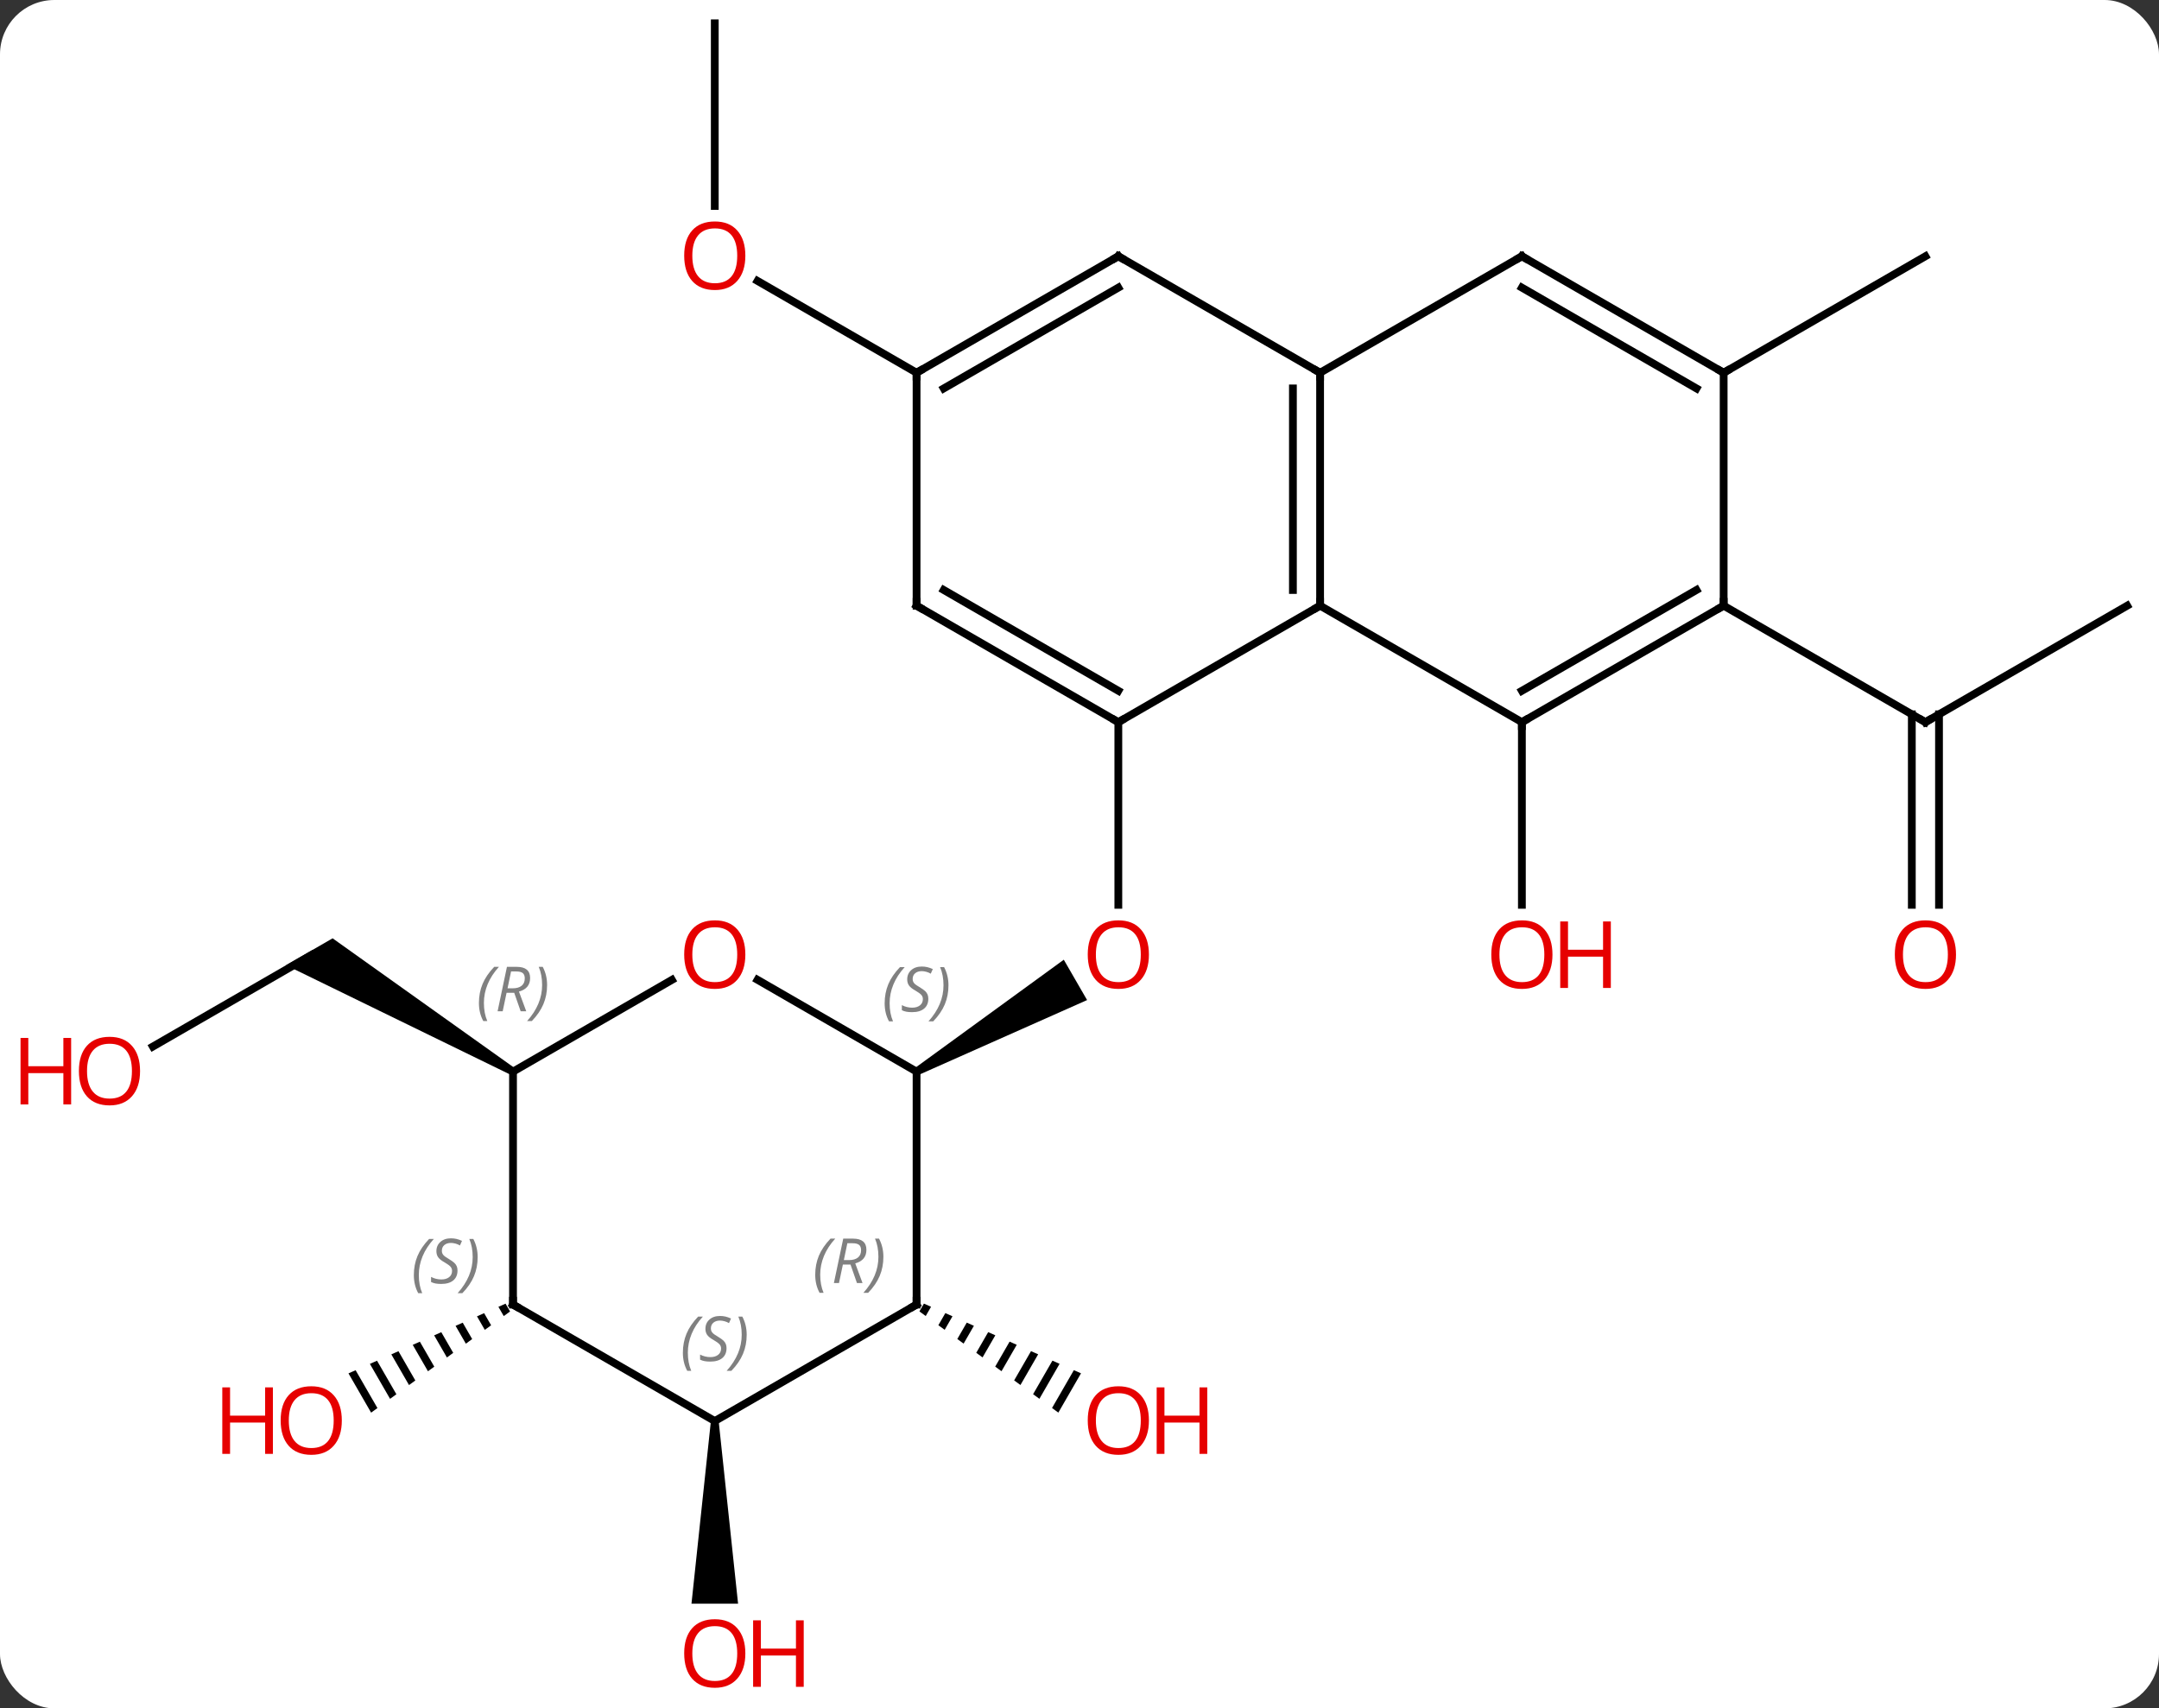 <svg width="278" viewBox="0 0 278 220" style="fill-opacity:1; color-rendering:auto; color-interpolation:auto; text-rendering:auto; stroke:black; stroke-linecap:square; stroke-miterlimit:10; shape-rendering:auto; stroke-opacity:1; fill:black; stroke-dasharray:none; font-weight:normal; stroke-width:1; font-family:'Open Sans'; font-style:normal; stroke-linejoin:miter; font-size:12; stroke-dashoffset:0; image-rendering:auto;" height="220" class="cas-substance-image" xmlns:xlink="http://www.w3.org/1999/xlink" xmlns="http://www.w3.org/2000/svg"><rect x="0" y="0" width="278" height="220" fill="#333333" stroke="none"/><svg class="cas-substance-single-component"><rect y="0" x="0" width="278" stroke="none" ry="7" rx="7" height="220" fill="white" class="cas-substance-group"/><svg y="0" x="0" width="278" viewBox="0 0 278 220" style="fill:black;" height="220" class="cas-substance-single-component-image"><svg><g><g transform="translate(144,108)" style="text-rendering:geometricPrecision; color-rendering:optimizeQuality; color-interpolation:linearRGB; stroke-linecap:butt; image-rendering:optimizeQuality;"><line y2="-15" y1="8.523" x2="0" x1="0" style="fill:none;"/><path style="stroke:none;" d="M-25.73 30.433 L-26.23 29.567 L-7.023 15.591 L-4.023 20.787 Z"/><line y2="-15" y1="8.523" x2="51.963" x1="51.963" style="fill:none;"/><line y2="-30" y1="-15" x2="129.903" x1="103.923" style="fill:none;"/><line y2="8.523" y1="-16.01" x2="102.173" x1="102.173" style="fill:none;"/><line y2="8.523" y1="-16.01" x2="105.673" x1="105.673" style="fill:none;"/><line y2="-30" y1="-15" x2="77.943" x1="103.923" style="fill:none;"/><line y2="-105" y1="-81.477" x2="-51.963" x1="-51.963" style="fill:none;"/><line y2="-60" y1="-71.822" x2="-25.98" x1="-46.458" style="fill:none;"/><line y2="-60" y1="-75" x2="77.943" x1="103.923" style="fill:none;"/><path style="stroke:none;" d="M-25.033 59.876 L-25.613 60.882 L-25.613 60.882 L-24.8 61.475 L-24.8 61.475 L-24.114 60.284 L-24.114 60.284 L-25.033 59.876 ZM-22.275 61.1 L-23.174 62.659 L-23.174 62.659 L-22.36 63.252 L-22.36 63.252 L-21.355 61.508 L-21.355 61.508 L-22.275 61.1 ZM-19.517 62.325 L-20.734 64.436 L-20.734 64.436 L-19.921 65.028 L-19.921 65.028 L-18.597 62.733 L-18.597 62.733 L-19.517 62.325 ZM-16.758 63.549 L-18.295 66.213 L-18.295 66.213 L-17.482 66.805 L-17.482 66.805 L-15.839 63.957 L-15.839 63.957 L-16.758 63.549 ZM-14 64.773 L-15.855 67.99 L-15.042 68.582 L-15.042 68.582 L-13.081 65.181 L-13.081 65.181 L-14 64.773 ZM-11.242 65.997 L-13.416 69.767 L-13.416 69.767 L-12.603 70.359 L-12.603 70.359 L-10.323 66.405 L-10.323 66.405 L-11.242 65.997 ZM-8.484 67.221 L-10.976 71.543 L-10.976 71.543 L-10.163 72.136 L-7.564 67.629 L-7.564 67.629 L-8.484 67.221 ZM-5.726 68.445 L-8.537 73.32 L-8.537 73.32 L-7.724 73.913 L-7.724 73.913 L-4.806 68.853 L-4.806 68.853 L-5.726 68.445 Z"/><line y2="26.774" y1="15" x2="-124.316" x1="-103.923" style="fill:none;"/><path style="stroke:none;" d="M-77.693 29.567 L-78.193 30.433 L-107.173 16.299 L-101.173 12.835 Z"/><path style="stroke:none;" d="M-52.463 75 L-51.463 75 L-48.963 98.523 L-54.963 98.523 Z"/><path style="stroke:none;" d="M-78.904 59.883 L-79.823 60.291 L-79.823 60.291 L-79.136 61.483 L-79.136 61.483 L-78.322 60.891 L-78.904 59.883 ZM-81.662 61.107 L-82.581 61.515 L-82.581 61.515 L-81.575 63.26 L-80.762 62.668 L-81.662 61.107 ZM-84.42 62.332 L-85.339 62.74 L-85.339 62.74 L-84.015 65.037 L-84.015 65.037 L-83.202 64.444 L-83.202 64.444 L-84.42 62.332 ZM-87.178 63.556 L-88.097 63.964 L-88.097 63.964 L-86.455 66.813 L-86.455 66.813 L-85.641 66.221 L-87.178 63.556 ZM-89.936 64.781 L-90.855 65.189 L-90.855 65.189 L-88.894 68.59 L-88.081 67.997 L-88.081 67.997 L-89.936 64.781 ZM-92.694 66.005 L-93.613 66.413 L-91.334 70.366 L-91.334 70.366 L-90.521 69.774 L-92.694 66.005 ZM-95.452 67.23 L-96.371 67.638 L-96.371 67.638 L-93.774 72.142 L-93.774 72.142 L-92.96 71.55 L-92.96 71.55 L-95.452 67.23 ZM-98.21 68.454 L-99.129 68.862 L-99.129 68.862 L-96.213 73.919 L-95.4 73.327 L-98.21 68.454 Z"/><line y2="-15" y1="-30" x2="0" x1="25.98" style="fill:none;"/><line y2="-60" y1="-30" x2="25.98" x1="25.98" style="fill:none;"/><line y2="-57.979" y1="-32.021" x2="22.48" x1="22.48" style="fill:none;"/><line y2="-15" y1="-30" x2="51.963" x1="25.98" style="fill:none;"/><line y2="-30" y1="-15" x2="-25.98" x1="0" style="fill:none;"/><line y2="-32.021" y1="-19.041" x2="-22.48" x1="0" style="fill:none;"/><line y2="-75" y1="-60" x2="0" x1="25.98" style="fill:none;"/><line y2="-75" y1="-60" x2="51.963" x1="25.98" style="fill:none;"/><line y2="-30" y1="-15" x2="77.943" x1="51.963" style="fill:none;"/><line y2="-32.021" y1="-19.041" x2="74.443" x1="51.963" style="fill:none;"/><line y2="-60" y1="-30" x2="-25.98" x1="-25.98" style="fill:none;"/><line y2="-60" y1="-75" x2="-25.98" x1="0" style="fill:none;"/><line y2="-57.979" y1="-70.959" x2="-22.48" x1="0" style="fill:none;"/><line y2="-60" y1="-75" x2="77.943" x1="51.963" style="fill:none;"/><line y2="-57.979" y1="-70.959" x2="74.443" x1="51.963" style="fill:none;"/><line y2="-60" y1="-30" x2="77.943" x1="77.943" style="fill:none;"/><line y2="18.178" y1="30" x2="-46.458" x1="-25.98" style="fill:none;"/><line y2="60" y1="30" x2="-25.98" x1="-25.98" style="fill:none;"/><line y2="30" y1="18.189" x2="-77.943" x1="-57.486" style="fill:none;"/><line y2="75" y1="60" x2="-51.963" x1="-25.98" style="fill:none;"/><line y2="60" y1="30" x2="-77.943" x1="-77.943" style="fill:none;"/><line y2="60" y1="75" x2="-77.943" x1="-51.963" style="fill:none;"/></g><g transform="translate(144,108)" style="fill:rgb(230,0,0); text-rendering:geometricPrecision; color-rendering:optimizeQuality; image-rendering:optimizeQuality; font-family:'Open Sans'; stroke:rgb(230,0,0); color-interpolation:linearRGB;"><path style="stroke:none;" d="M3.938 14.93 Q3.938 16.992 2.898 18.172 Q1.859 19.352 0.016 19.352 Q-1.875 19.352 -2.906 18.188 Q-3.938 17.023 -3.938 14.914 Q-3.938 12.82 -2.906 11.672 Q-1.875 10.523 0.016 10.523 Q1.875 10.523 2.906 11.695 Q3.938 12.867 3.938 14.93 ZM-2.891 14.93 Q-2.891 16.664 -2.148 17.57 Q-1.406 18.477 0.016 18.477 Q1.438 18.477 2.164 17.578 Q2.891 16.68 2.891 14.93 Q2.891 13.195 2.164 12.305 Q1.438 11.414 0.016 11.414 Q-1.406 11.414 -2.148 12.312 Q-2.891 13.211 -2.891 14.93 Z"/><path style="stroke:none;" d="M55.901 14.93 Q55.901 16.992 54.861 18.172 Q53.822 19.352 51.979 19.352 Q50.088 19.352 49.057 18.188 Q48.026 17.023 48.026 14.914 Q48.026 12.82 49.057 11.672 Q50.088 10.523 51.979 10.523 Q53.838 10.523 54.869 11.695 Q55.901 12.867 55.901 14.93 ZM49.072 14.93 Q49.072 16.664 49.815 17.57 Q50.557 18.477 51.979 18.477 Q53.401 18.477 54.127 17.578 Q54.854 16.68 54.854 14.93 Q54.854 13.195 54.127 12.305 Q53.401 11.414 51.979 11.414 Q50.557 11.414 49.815 12.312 Q49.072 13.211 49.072 14.93 Z"/><path style="stroke:none;" d="M63.416 19.227 L62.416 19.227 L62.416 15.195 L57.901 15.195 L57.901 19.227 L56.901 19.227 L56.901 10.664 L57.901 10.664 L57.901 14.305 L62.416 14.305 L62.416 10.664 L63.416 10.664 L63.416 19.227 Z"/></g><g transform="translate(144,108)" style="stroke-linecap:butt; text-rendering:geometricPrecision; color-rendering:optimizeQuality; image-rendering:optimizeQuality; font-family:'Open Sans'; color-interpolation:linearRGB; stroke-miterlimit:5;"><path style="fill:none;" d="M104.356 -15.25 L103.923 -15 L103.49 -15.25"/><path style="fill:rgb(230,0,0); stroke:none;" d="M107.861 14.93 Q107.861 16.992 106.821 18.172 Q105.782 19.352 103.939 19.352 Q102.048 19.352 101.017 18.188 Q99.986 17.023 99.986 14.914 Q99.986 12.82 101.017 11.672 Q102.048 10.523 103.939 10.523 Q105.798 10.523 106.829 11.695 Q107.861 12.867 107.861 14.93 ZM101.032 14.93 Q101.032 16.664 101.775 17.57 Q102.517 18.477 103.939 18.477 Q105.361 18.477 106.087 17.578 Q106.814 16.68 106.814 14.93 Q106.814 13.195 106.087 12.305 Q105.361 11.414 103.939 11.414 Q102.517 11.414 101.775 12.312 Q101.032 13.211 101.032 14.93 Z"/><path style="fill:rgb(230,0,0); stroke:none;" d="M-48.026 -75.07 Q-48.026 -73.008 -49.065 -71.828 Q-50.104 -70.648 -51.947 -70.648 Q-53.838 -70.648 -54.869 -71.812 Q-55.901 -72.977 -55.901 -75.086 Q-55.901 -77.18 -54.869 -78.328 Q-53.838 -79.477 -51.947 -79.477 Q-50.088 -79.477 -49.057 -78.305 Q-48.026 -77.133 -48.026 -75.07 ZM-54.854 -75.07 Q-54.854 -73.336 -54.111 -72.43 Q-53.369 -71.523 -51.947 -71.523 Q-50.526 -71.523 -49.799 -72.422 Q-49.072 -73.32 -49.072 -75.07 Q-49.072 -76.805 -49.799 -77.695 Q-50.526 -78.586 -51.947 -78.586 Q-53.369 -78.586 -54.111 -77.688 Q-54.854 -76.789 -54.854 -75.07 Z"/><path style="fill:rgb(230,0,0); stroke:none;" d="M3.938 74.93 Q3.938 76.992 2.898 78.172 Q1.859 79.352 0.016 79.352 Q-1.875 79.352 -2.906 78.188 Q-3.938 77.023 -3.938 74.914 Q-3.938 72.82 -2.906 71.672 Q-1.875 70.523 0.016 70.523 Q1.875 70.523 2.906 71.695 Q3.938 72.867 3.938 74.93 ZM-2.891 74.93 Q-2.891 76.664 -2.148 77.57 Q-1.406 78.477 0.016 78.477 Q1.438 78.477 2.164 77.578 Q2.891 76.68 2.891 74.93 Q2.891 73.195 2.164 72.305 Q1.438 71.414 0.016 71.414 Q-1.406 71.414 -2.148 72.312 Q-2.891 73.211 -2.891 74.93 Z"/><path style="fill:rgb(230,0,0); stroke:none;" d="M11.453 79.227 L10.453 79.227 L10.453 75.195 L5.938 75.195 L5.938 79.227 L4.938 79.227 L4.938 70.664 L5.938 70.664 L5.938 74.305 L10.453 74.305 L10.453 70.664 L11.453 70.664 L11.453 79.227 Z"/><path style="fill:rgb(230,0,0); stroke:none;" d="M-125.966 29.93 Q-125.966 31.992 -127.005 33.172 Q-128.044 34.352 -129.887 34.352 Q-131.778 34.352 -132.809 33.188 Q-133.84 32.023 -133.84 29.914 Q-133.84 27.82 -132.809 26.672 Q-131.778 25.523 -129.887 25.523 Q-128.028 25.523 -126.997 26.695 Q-125.966 27.867 -125.966 29.93 ZM-132.794 29.93 Q-132.794 31.664 -132.051 32.57 Q-131.309 33.477 -129.887 33.477 Q-128.465 33.477 -127.739 32.578 Q-127.012 31.68 -127.012 29.93 Q-127.012 28.195 -127.739 27.305 Q-128.465 26.414 -129.887 26.414 Q-131.309 26.414 -132.051 27.312 Q-132.794 28.211 -132.794 29.93 Z"/><path style="fill:rgb(230,0,0); stroke:none;" d="M-134.84 34.227 L-135.84 34.227 L-135.84 30.195 L-140.356 30.195 L-140.356 34.227 L-141.356 34.227 L-141.356 25.664 L-140.356 25.664 L-140.356 29.305 L-135.84 29.305 L-135.84 25.664 L-134.84 25.664 L-134.84 34.227 Z"/><path style="fill:rgb(230,0,0); stroke:none;" d="M-48.026 104.93 Q-48.026 106.992 -49.065 108.172 Q-50.104 109.352 -51.947 109.352 Q-53.838 109.352 -54.869 108.188 Q-55.901 107.023 -55.901 104.914 Q-55.901 102.82 -54.869 101.672 Q-53.838 100.523 -51.947 100.523 Q-50.088 100.523 -49.057 101.695 Q-48.026 102.867 -48.026 104.93 ZM-54.854 104.93 Q-54.854 106.664 -54.111 107.57 Q-53.369 108.477 -51.947 108.477 Q-50.526 108.477 -49.799 107.578 Q-49.072 106.68 -49.072 104.93 Q-49.072 103.195 -49.799 102.305 Q-50.526 101.414 -51.947 101.414 Q-53.369 101.414 -54.111 102.312 Q-54.854 103.211 -54.854 104.93 Z"/><path style="fill:rgb(230,0,0); stroke:none;" d="M-40.51 109.227 L-41.51 109.227 L-41.51 105.195 L-46.026 105.195 L-46.026 109.227 L-47.026 109.227 L-47.026 100.664 L-46.026 100.664 L-46.026 104.305 L-41.51 104.305 L-41.51 100.664 L-40.51 100.664 L-40.51 109.227 Z"/><path style="fill:rgb(230,0,0); stroke:none;" d="M-99.986 74.93 Q-99.986 76.992 -101.025 78.172 Q-102.064 79.352 -103.907 79.352 Q-105.798 79.352 -106.829 78.188 Q-107.861 77.023 -107.861 74.914 Q-107.861 72.82 -106.829 71.672 Q-105.798 70.523 -103.907 70.523 Q-102.048 70.523 -101.017 71.695 Q-99.986 72.867 -99.986 74.93 ZM-106.814 74.93 Q-106.814 76.664 -106.071 77.57 Q-105.329 78.477 -103.907 78.477 Q-102.486 78.477 -101.759 77.578 Q-101.032 76.68 -101.032 74.93 Q-101.032 73.195 -101.759 72.305 Q-102.486 71.414 -103.907 71.414 Q-105.329 71.414 -106.071 72.312 Q-106.814 73.211 -106.814 74.93 Z"/><path style="fill:rgb(230,0,0); stroke:none;" d="M-108.861 79.227 L-109.861 79.227 L-109.861 75.195 L-114.376 75.195 L-114.376 79.227 L-115.376 79.227 L-115.376 70.664 L-114.376 70.664 L-114.376 74.305 L-109.861 74.305 L-109.861 70.664 L-108.861 70.664 L-108.861 79.227 Z"/><path style="fill:none;" d="M25.98 -30.5 L25.98 -30 L25.547 -29.75"/><path style="fill:none;" d="M-0.433 -15.25 L0 -15 L0.433 -15.25"/><path style="fill:none;" d="M25.98 -59.5 L25.98 -60 L25.547 -60.25"/><path style="fill:none;" d="M52.396 -15.25 L51.963 -15 L51.963 -14.5"/><path style="fill:none;" d="M-25.547 -29.75 L-25.98 -30 L-25.98 -30.5"/><path style="fill:none;" d="M0.433 -74.75 L0 -75 L-0.433 -74.75"/><path style="fill:none;" d="M51.53 -74.75 L51.963 -75 L52.396 -74.75"/><path style="fill:none;" d="M77.51 -29.75 L77.943 -30 L77.943 -30.5"/><path style="fill:none;" d="M-25.547 -60.25 L-25.98 -60 L-25.98 -59.5"/><path style="fill:none;" d="M77.51 -60.25 L77.943 -60 L78.376 -60.25"/></g><g transform="translate(144,108)" style="stroke-linecap:butt; font-size:8.4px; fill:gray; text-rendering:geometricPrecision; image-rendering:optimizeQuality; color-rendering:optimizeQuality; font-family:'Open Sans'; font-style:italic; stroke:gray; color-interpolation:linearRGB; stroke-miterlimit:5;"><path style="stroke:none;" d="M-30.089 21.203 Q-30.089 19.875 -29.62 18.75 Q-29.151 17.625 -28.12 16.547 L-27.511 16.547 Q-28.479 17.609 -28.964 18.781 Q-29.448 19.953 -29.448 21.188 Q-29.448 22.516 -29.011 23.531 L-29.526 23.531 Q-30.089 22.5 -30.089 21.203 ZM-24.466 20.609 Q-24.466 21.438 -25.013 21.891 Q-25.56 22.344 -26.56 22.344 Q-26.966 22.344 -27.279 22.289 Q-27.591 22.234 -27.872 22.094 L-27.872 21.438 Q-27.247 21.766 -26.544 21.766 Q-25.919 21.766 -25.544 21.469 Q-25.169 21.172 -25.169 20.656 Q-25.169 20.344 -25.372 20.117 Q-25.576 19.891 -26.138 19.562 Q-26.732 19.234 -26.958 18.906 Q-27.185 18.578 -27.185 18.125 Q-27.185 17.391 -26.669 16.93 Q-26.154 16.469 -25.31 16.469 Q-24.935 16.469 -24.599 16.547 Q-24.263 16.625 -23.888 16.797 L-24.154 17.391 Q-24.404 17.234 -24.724 17.148 Q-25.044 17.062 -25.31 17.062 Q-25.841 17.062 -26.162 17.336 Q-26.482 17.609 -26.482 18.078 Q-26.482 18.281 -26.412 18.43 Q-26.341 18.578 -26.201 18.711 Q-26.06 18.844 -25.638 19.094 Q-25.076 19.438 -24.872 19.633 Q-24.669 19.828 -24.568 20.062 Q-24.466 20.297 -24.466 20.609 ZM-21.872 18.891 Q-21.872 20.219 -22.348 21.352 Q-22.825 22.484 -23.84 23.531 L-24.45 23.531 Q-22.512 21.375 -22.512 18.891 Q-22.512 17.562 -22.95 16.547 L-22.434 16.547 Q-21.872 17.609 -21.872 18.891 Z"/></g><g transform="translate(144,108)" style="stroke-linecap:butt; fill:rgb(230,0,0); text-rendering:geometricPrecision; color-rendering:optimizeQuality; image-rendering:optimizeQuality; font-family:'Open Sans'; stroke:rgb(230,0,0); color-interpolation:linearRGB; stroke-miterlimit:5;"><path style="stroke:none;" d="M-48.026 14.93 Q-48.026 16.992 -49.065 18.172 Q-50.104 19.352 -51.947 19.352 Q-53.838 19.352 -54.869 18.188 Q-55.901 17.023 -55.901 14.914 Q-55.901 12.82 -54.869 11.672 Q-53.838 10.523 -51.947 10.523 Q-50.088 10.523 -49.057 11.695 Q-48.026 12.867 -48.026 14.93 ZM-54.854 14.93 Q-54.854 16.664 -54.111 17.57 Q-53.369 18.477 -51.947 18.477 Q-50.526 18.477 -49.799 17.578 Q-49.072 16.68 -49.072 14.93 Q-49.072 13.195 -49.799 12.305 Q-50.526 11.414 -51.947 11.414 Q-53.369 11.414 -54.111 12.312 Q-54.854 13.211 -54.854 14.93 Z"/><path style="fill:none; stroke:black;" d="M-25.98 59.5 L-25.98 60 L-26.413 60.25"/></g><g transform="translate(144,108)" style="stroke-linecap:butt; font-size:8.4px; fill:gray; text-rendering:geometricPrecision; image-rendering:optimizeQuality; color-rendering:optimizeQuality; font-family:'Open Sans'; font-style:italic; stroke:gray; color-interpolation:linearRGB; stroke-miterlimit:5;"><path style="stroke:none;" d="M-39.029 56.164 Q-39.029 54.836 -38.56 53.711 Q-38.092 52.586 -37.06 51.508 L-36.451 51.508 Q-37.42 52.57 -37.904 53.742 Q-38.388 54.914 -38.388 56.148 Q-38.388 57.477 -37.951 58.492 L-38.467 58.492 Q-39.029 57.461 -39.029 56.164 ZM-35.469 54.852 L-35.969 57.227 L-36.625 57.227 L-35.422 51.508 L-34.172 51.508 Q-32.438 51.508 -32.438 52.945 Q-32.438 54.305 -33.875 54.695 L-32.938 57.227 L-33.656 57.227 L-34.484 54.852 L-35.469 54.852 ZM-34.891 52.102 Q-35.281 54.023 -35.344 54.273 L-34.688 54.273 Q-33.938 54.273 -33.531 53.945 Q-33.125 53.617 -33.125 52.992 Q-33.125 52.523 -33.383 52.313 Q-33.641 52.102 -34.234 52.102 L-34.891 52.102 ZM-30.252 53.852 Q-30.252 55.18 -30.728 56.313 Q-31.205 57.445 -32.22 58.492 L-32.83 58.492 Q-30.892 56.336 -30.892 53.852 Q-30.892 52.523 -31.33 51.508 L-30.814 51.508 Q-30.252 52.57 -30.252 53.852 Z"/><path style="stroke:none;" d="M-82.332 21.164 Q-82.332 19.836 -81.863 18.711 Q-81.394 17.586 -80.363 16.508 L-79.754 16.508 Q-80.722 17.57 -81.207 18.742 Q-81.691 19.914 -81.691 21.148 Q-81.691 22.477 -81.254 23.492 L-81.769 23.492 Q-82.332 22.461 -82.332 21.164 ZM-78.772 19.852 L-79.272 22.227 L-79.928 22.227 L-78.725 16.508 L-77.475 16.508 Q-75.74 16.508 -75.74 17.945 Q-75.74 19.305 -77.178 19.695 L-76.24 22.227 L-76.959 22.227 L-77.787 19.852 L-78.772 19.852 ZM-78.194 17.102 Q-78.584 19.023 -78.647 19.273 L-77.99 19.273 Q-77.24 19.273 -76.834 18.945 Q-76.428 18.617 -76.428 17.992 Q-76.428 17.523 -76.686 17.312 Q-76.944 17.102 -77.537 17.102 L-78.194 17.102 ZM-73.554 18.852 Q-73.554 20.18 -74.031 21.312 Q-74.507 22.445 -75.523 23.492 L-76.132 23.492 Q-74.195 21.336 -74.195 18.852 Q-74.195 17.523 -74.632 16.508 L-74.117 16.508 Q-73.554 17.57 -73.554 18.852 Z"/><path style="stroke:none;" d="M-56.071 66.203 Q-56.071 64.875 -55.602 63.75 Q-55.134 62.625 -54.102 61.547 L-53.493 61.547 Q-54.462 62.609 -54.946 63.781 Q-55.431 64.953 -55.431 66.188 Q-55.431 67.516 -54.993 68.531 L-55.509 68.531 Q-56.071 67.5 -56.071 66.203 ZM-50.449 65.609 Q-50.449 66.438 -50.996 66.891 Q-51.542 67.344 -52.542 67.344 Q-52.949 67.344 -53.261 67.289 Q-53.574 67.234 -53.855 67.094 L-53.855 66.438 Q-53.23 66.766 -52.527 66.766 Q-51.902 66.766 -51.527 66.469 Q-51.152 66.172 -51.152 65.656 Q-51.152 65.344 -51.355 65.117 Q-51.558 64.891 -52.121 64.562 Q-52.714 64.234 -52.941 63.906 Q-53.167 63.578 -53.167 63.125 Q-53.167 62.391 -52.652 61.93 Q-52.136 61.469 -51.292 61.469 Q-50.917 61.469 -50.581 61.547 Q-50.246 61.625 -49.871 61.797 L-50.136 62.391 Q-50.386 62.234 -50.706 62.148 Q-51.027 62.062 -51.292 62.062 Q-51.824 62.062 -52.144 62.336 Q-52.464 62.609 -52.464 63.078 Q-52.464 63.281 -52.394 63.43 Q-52.324 63.578 -52.183 63.711 Q-52.042 63.844 -51.621 64.094 Q-51.058 64.438 -50.855 64.633 Q-50.652 64.828 -50.55 65.062 Q-50.449 65.297 -50.449 65.609 ZM-47.854 63.891 Q-47.854 65.219 -48.331 66.352 Q-48.807 67.484 -49.823 68.531 L-50.432 68.531 Q-48.495 66.375 -48.495 63.891 Q-48.495 62.562 -48.932 61.547 L-48.417 61.547 Q-47.854 62.609 -47.854 63.891 Z"/><path style="fill:none; stroke:black;" d="M-77.943 59.5 L-77.943 60 L-77.51 60.25"/><path style="stroke:none;" d="M-90.712 56.203 Q-90.712 54.875 -90.243 53.75 Q-89.774 52.625 -88.743 51.547 L-88.134 51.547 Q-89.102 52.609 -89.587 53.781 Q-90.071 54.953 -90.071 56.187 Q-90.071 57.516 -89.634 58.531 L-90.149 58.531 Q-90.712 57.5 -90.712 56.203 ZM-85.089 55.609 Q-85.089 56.437 -85.636 56.891 Q-86.183 57.344 -87.183 57.344 Q-87.589 57.344 -87.902 57.289 Q-88.214 57.234 -88.495 57.094 L-88.495 56.437 Q-87.87 56.766 -87.167 56.766 Q-86.542 56.766 -86.167 56.469 Q-85.792 56.172 -85.792 55.656 Q-85.792 55.344 -85.995 55.117 Q-86.198 54.891 -86.761 54.562 Q-87.355 54.234 -87.581 53.906 Q-87.808 53.578 -87.808 53.125 Q-87.808 52.391 -87.292 51.93 Q-86.777 51.469 -85.933 51.469 Q-85.558 51.469 -85.222 51.547 Q-84.886 51.625 -84.511 51.797 L-84.777 52.391 Q-85.027 52.234 -85.347 52.148 Q-85.667 52.062 -85.933 52.062 Q-86.464 52.062 -86.784 52.336 Q-87.105 52.609 -87.105 53.078 Q-87.105 53.281 -87.034 53.43 Q-86.964 53.578 -86.823 53.711 Q-86.683 53.844 -86.261 54.094 Q-85.698 54.437 -85.495 54.633 Q-85.292 54.828 -85.191 55.062 Q-85.089 55.297 -85.089 55.609 ZM-82.495 53.891 Q-82.495 55.219 -82.971 56.352 Q-83.448 57.484 -84.463 58.531 L-85.073 58.531 Q-83.135 56.375 -83.135 53.891 Q-83.135 52.562 -83.573 51.547 L-83.057 51.547 Q-82.495 52.609 -82.495 53.891 Z"/></g></g></svg></svg></svg></svg>